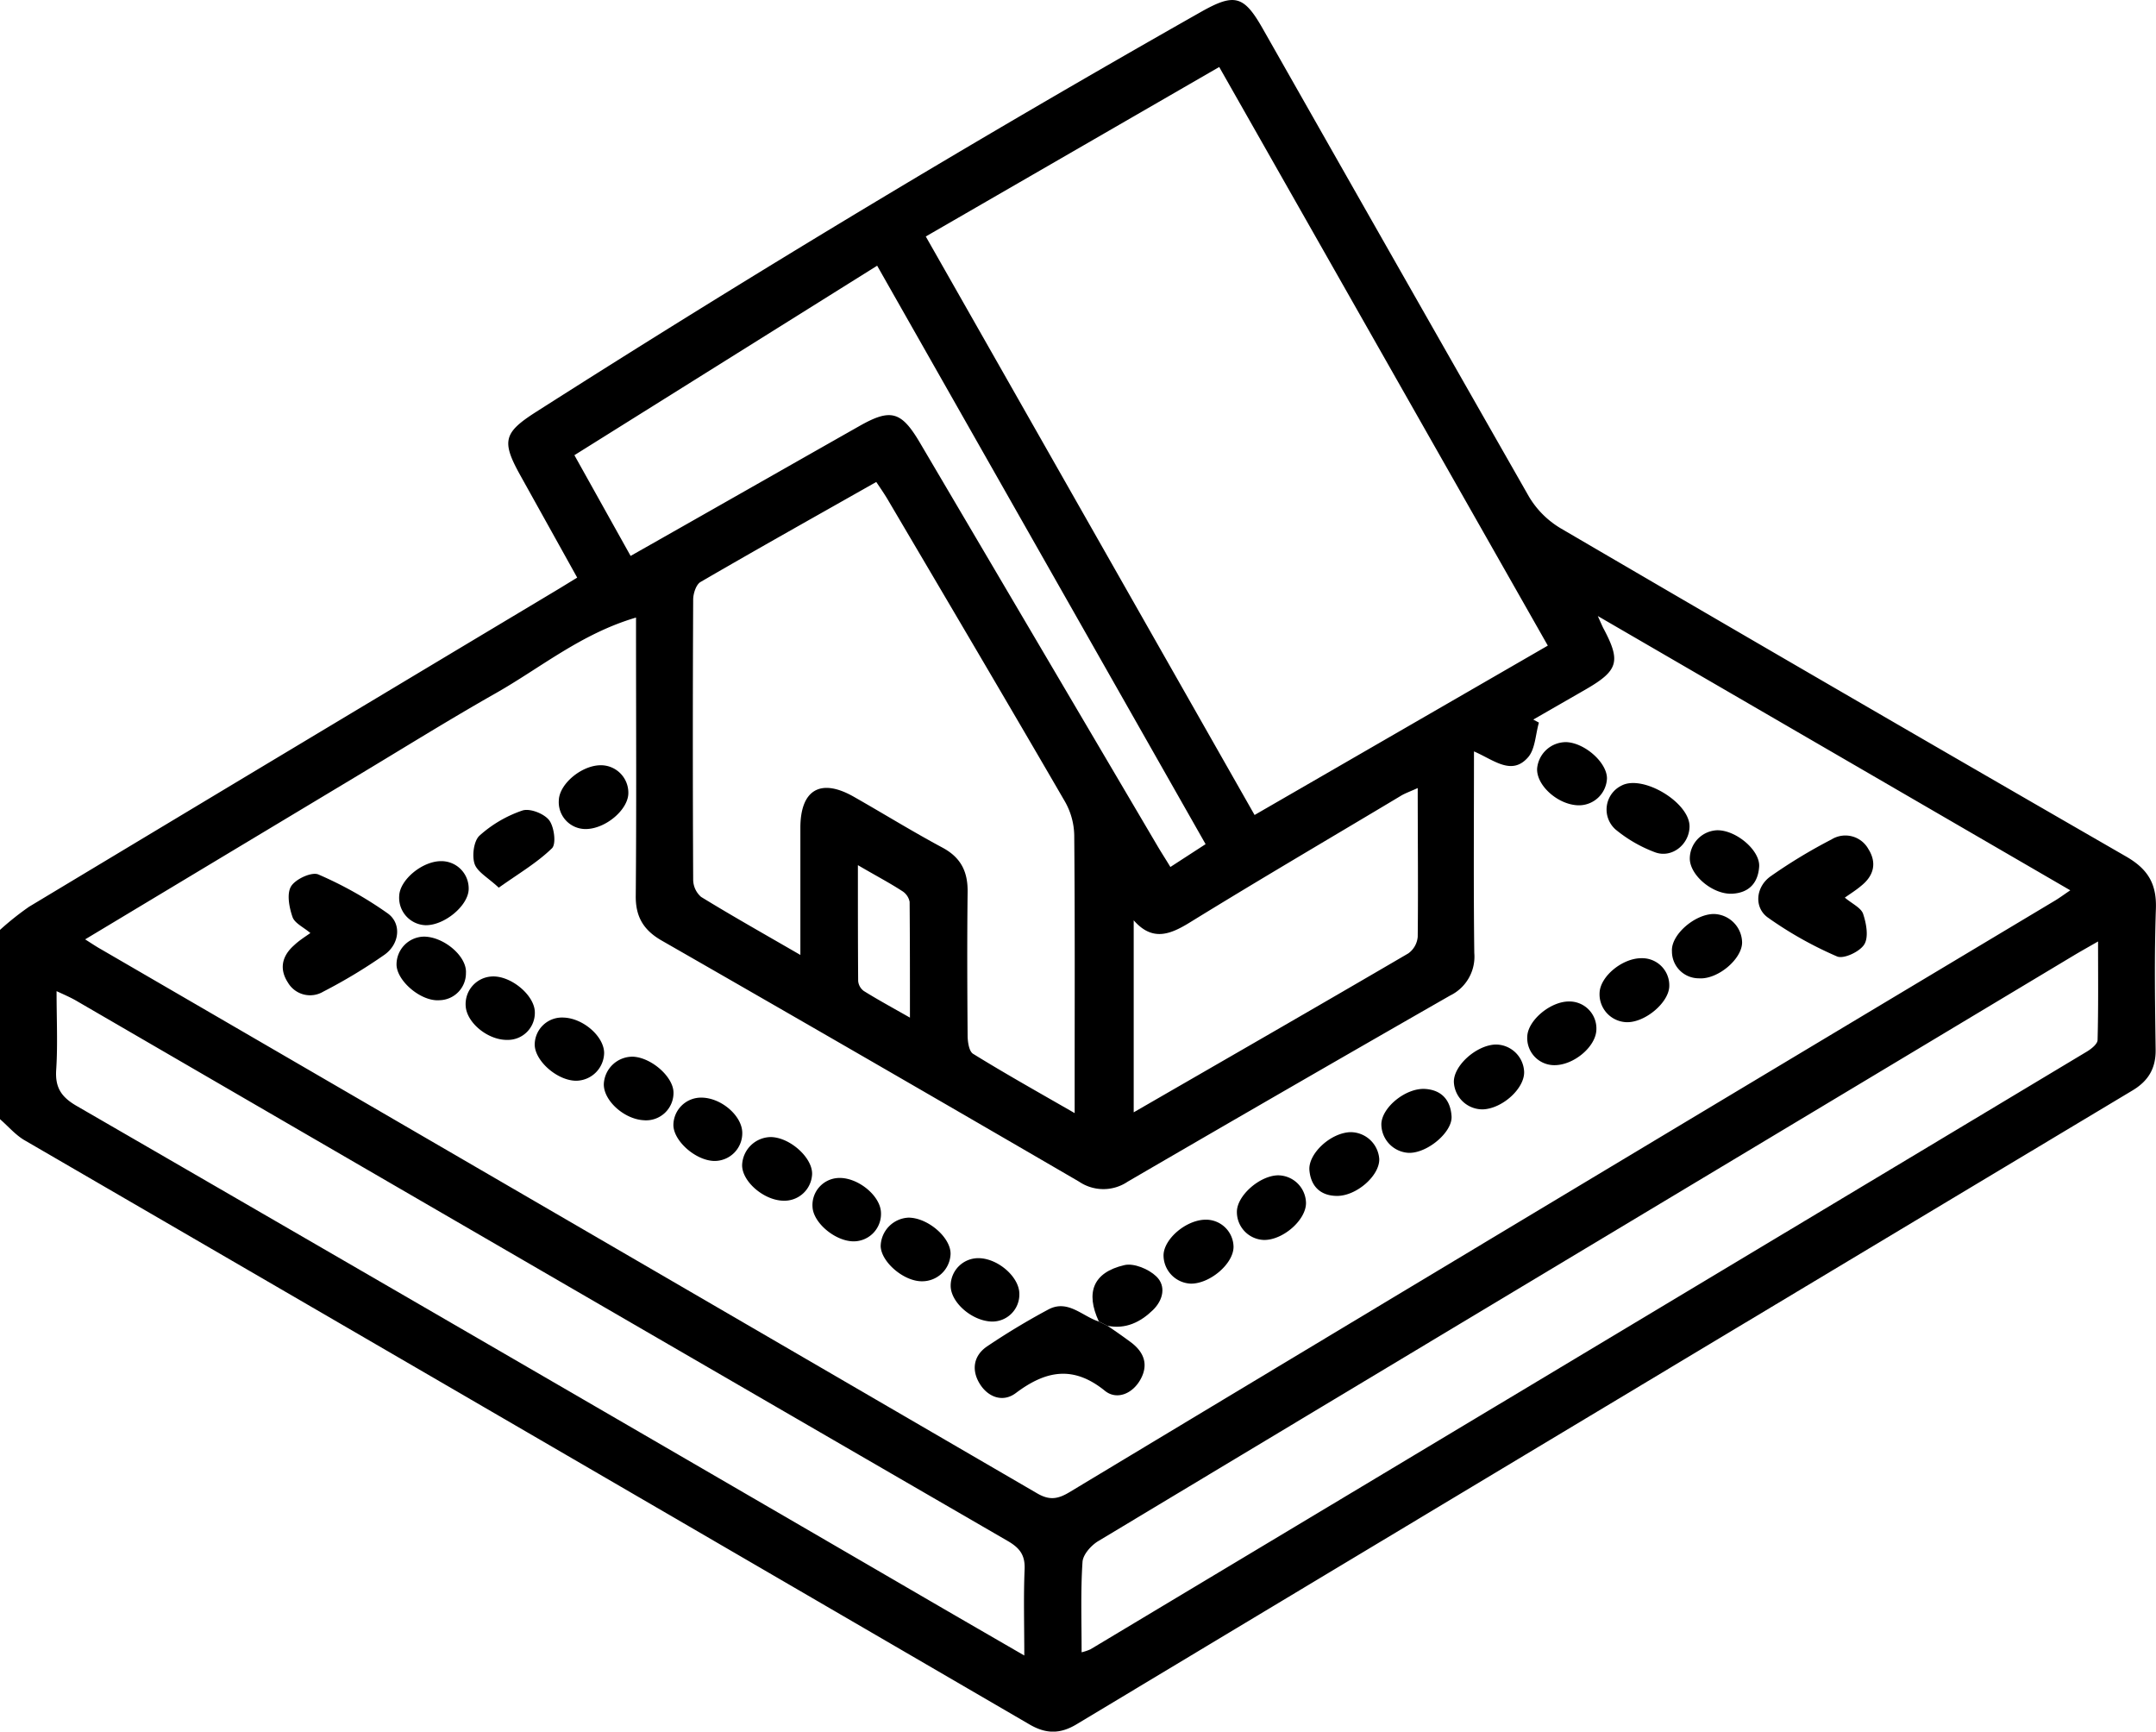<svg id="图层_1" data-name="图层 1" xmlns="http://www.w3.org/2000/svg" viewBox="0 0 409.69 328.99"><title>blueprint</title><path d="M-154.4,62.4A54.88,54.88,0,0,1-148.87,58q50-30.07,100-60c1.26-.75,2.49-1.52,4.15-2.53-3.64-6.55-7.23-13-10.83-19.47s-3.13-8.08,3-12Q9.64-75.65,73.8-112c6.38-3.6,8.15-3.17,11.76,3.19q25.25,44.48,50.58,88.9a17.29,17.29,0,0,0,6,6q53.63,31.35,107.47,62.37c4.13,2.38,5.82,5.17,5.66,9.91-.31,8.92-.17,17.86-.05,26.8.05,3.61-1.45,6-4.49,7.79Q150.48,153.06,50.3,213.25c-3.26,2-6,1.95-9.25,0q-95.31-55.46-190.69-110.83c-1.77-1-3.18-2.69-4.76-4.06ZM125.69,28.49c0,13.26-.1,25.78.06,38.31a8.21,8.21,0,0,1-4.59,8.07Q90.47,92.44,59.91,110.22a8.25,8.25,0,0,1-9.28,0q-39.53-23-79.22-45.75c-3.53-2-5.08-4.58-5-8.67.14-16,.06-32,.05-48V3.06C-44,6.13-51.73,12.66-60.33,17.51c-8.81,5-17.4,10.35-26.08,15.56L-112.1,48.5l-26.12,15.7c1.4.89,2.17,1.41,3,1.87q89,51.68,177.9,103.38c2.33,1.36,3.92,1.11,6.11-.2Q142.25,113,235.82,57c1-.58,1.91-1.26,3.18-2.12L149.22,2.77c.69,1.53.88,2,1.12,2.44,3.28,6.18,2.77,7.92-3.38,11.48l-10,5.75,1.07.58c-.66,2.25-.69,5.05-2.09,6.62C132.84,33.16,129.45,30.11,125.69,28.49ZM21.52-69.34C42.51-32.44,63.21,4,84,40.57L139.72,8.39,77.28-101.54ZM-2.31,67.16c0-8.69,0-16.42,0-24.14,0-7.23,3.81-9.46,10-6,5.68,3.22,11.23,6.66,17,9.75,3.51,1.88,4.83,4.58,4.78,8.42-.11,9.07-.07,18.13,0,27.2,0,1.21.24,3,1,3.53C36.68,89.76,43,93.29,49.81,97.21V92c0-15.87.06-31.74-.08-47.6A13.47,13.47,0,0,0,48,38.08C36.84,18.85,25.52-.3,14.23-19.46c-.6-1-1.28-2-2.12-3.24C.88-16.34-10.25-10.11-21.28-3.7c-.85.49-1.4,2.21-1.4,3.36q-.13,26.6,0,53.2a4.39,4.39,0,0,0,1.5,3.27C-15.2,59.8-9.08,63.24-2.31,67.16ZM51.13,199.65a10,10,0,0,0,1.67-.56Q147.51,142.32,242.19,85.5c.84-.51,2-1.44,2-2.19.16-6,.09-12.07.09-18.71-1.94,1.11-3.19,1.81-4.42,2.54l-76,45.6q-54.79,32.87-109.56,65.78c-1.36.82-2.93,2.57-3,4C50.93,188.05,51.13,193.65,51.13,199.65Zm-10.89.61c0-6-.16-11.19.06-16.36.11-2.64-.85-4-3.09-5.33q-88.66-51.34-177.27-102.8c-1-.56-2-1-3.59-1.73,0,5.4.24,10.17-.07,14.92-.23,3.38.95,5.19,3.89,6.89q81.27,47,162.42,94.19C28.2,193.3,33.83,196.55,40.24,200.26ZM-34.57-8.65C-19.82-17-5.49-25.17,8.86-33.3c6-3.41,8-2.87,11.55,3.15l45.2,76.71C66.34,47.8,67.13,49,68,50.45l6.69-4.34L12.28-63.79l-57.53,36ZM115,35.45c-1.49.69-2.46,1-3.34,1.56-13.36,8-26.78,15.85-40,24-3.78,2.32-7.11,3.59-10.63-.43V97.06c17.71-10.22,35-20.15,52.19-30.2A4.33,4.33,0,0,0,115,63.7C115.1,54.52,115,45.34,115,35.45ZM8.62,50.1c0,7.78,0,14.89.05,22A2.65,2.65,0,0,0,9.73,74c2.66,1.66,5.43,3.16,8.78,5.07,0-7.8,0-14.91-.06-22A3.11,3.11,0,0,0,17,55C14.5,53.38,11.85,52,8.62,50.1Z" transform="translate(154.4 114.27)"/><path d="M56.05,137.62c1.5,1,3,2.06,4.5,3.17,2.41,1.83,3.34,4.17,1.78,7s-4.58,3.95-6.76,2.19c-6-4.87-11.23-3.88-16.93.41-2.45,1.85-5.3.82-6.89-1.79s-1.15-5.33,1.42-7.07a133.94,133.94,0,0,1,11.62-7c3.72-2,6.46,1.28,9.62,2.28Z" transform="translate(154.4 114.27)"/><path d="M196.16,56.27c1.4,1.18,3.09,1.93,3.48,3.1.61,1.83,1.08,4.41.21,5.8s-3.93,2.82-5.18,2.27a72.08,72.08,0,0,1-13.1-7.36c-2.71-1.91-2.37-5.84.5-7.87a100.1,100.1,0,0,1,11.57-7,5,5,0,0,1,7,1.84c1.67,2.66,1,5.1-1.4,7C198.31,54.84,197.3,55.47,196.16,56.27Z" transform="translate(154.4 114.27)"/><path d="M-95.42,63c-1.31-1.12-3-1.87-3.4-3.06-.63-1.82-1.12-4.41-.27-5.81s3.93-2.8,5.19-2.26a72.72,72.72,0,0,1,13.14,7.37c2.71,1.91,2.32,5.84-.59,7.89a100.51,100.51,0,0,1-11.62,7,4.88,4.88,0,0,1-6.71-1.71c-1.71-2.62-1.13-5.08,1.18-7.11C-97.61,64.46-96.6,63.82-95.42,63Z" transform="translate(154.4 114.27)"/><path d="M-59.62,54.38c-2.05-1.91-4.09-3-4.6-4.53s-.16-4.35.94-5.36a23.44,23.44,0,0,1,8.15-4.77c1.41-.47,4.12.59,5.08,1.84s1.38,4.52.53,5.34C-52.37,49.67-55.9,51.73-59.62,54.38Z" transform="translate(154.4 114.27)"/><path d="M166.65,42.8c-.06,3.38-3.37,6.05-6.57,4.85a26.22,26.22,0,0,1-7.48-4.32A5.06,5.06,0,0,1,153.7,35C157.75,32.81,166.74,38.22,166.65,42.8Z" transform="translate(154.4 114.27)"/><path d="M135.22,89.36c.1,3.16-4.13,7-7.84,7.14a5.45,5.45,0,0,1-5.51-5.16c-.1-3.11,4.21-7,7.88-7.16A5.41,5.41,0,0,1,135.22,89.36Z" transform="translate(154.4 114.27)"/><path d="M176.64,64.78c0,3.15-4.63,7.09-8.22,6.82a5.1,5.1,0,0,1-5.11-5.14c-.22-3.13,4.37-7.09,8-7.08A5.51,5.51,0,0,1,176.64,64.78Z" transform="translate(154.4 114.27)"/><path d="M162.8,73.13c-.1,3.15-4.73,7-8.24,6.8a5.31,5.31,0,0,1-5-5.64c.18-3.12,4.38-6.55,8-6.51A5.15,5.15,0,0,1,162.8,73.13Z" transform="translate(154.4 114.27)"/><path d="M171.88,43.47c3.6-.06,8.21,3.82,8,6.92s-1.93,4.92-5,5.13c-3.71.26-8.14-3.43-8.18-6.65A5.42,5.42,0,0,1,171.88,43.47Z" transform="translate(154.4 114.27)"/><path d="M56.05,137.62l-1.64-.82c-2.57-5.52-1.09-9.33,4.84-10.71,1.81-.43,4.63.75,6.07,2.14,1.91,1.83,1.31,4.5-.63,6.39C62.32,136.92,59.52,138.31,56.05,137.62Z" transform="translate(154.4 114.27)"/><path d="M-35,36.39c0,3.19-4.38,6.86-8.14,6.85a5.1,5.1,0,0,1-5.07-5.47c.1-3.08,4.25-6.58,7.87-6.65A5.22,5.22,0,0,1-35,36.39Z" transform="translate(154.4 114.27)"/><path d="M-73.86,63.68c3.77,0,8.21,3.72,8,6.91a5.13,5.13,0,0,1-5,5.17c-3.5.3-8.13-3.63-8.19-6.75A5.3,5.3,0,0,1-73.86,63.68Z" transform="translate(154.4 114.27)"/><path d="M113.29,104.76a5.47,5.47,0,0,1-5.2-5.51c.12-3.18,4.69-6.87,8.34-6.63,3.19.21,4.82,2.21,5,5.21S116.81,104.86,113.29,104.76Z" transform="translate(154.4 114.27)"/><path d="M-.08,108.79a5.28,5.28,0,0,1-5.55,5.06c-3.68-.12-7.75-3.65-7.75-6.74A5.53,5.53,0,0,1-8,101.76C-4.36,101.76,0,105.65-.08,108.79Z" transform="translate(154.4 114.27)"/><path d="M140.82,88.1a5.15,5.15,0,0,1-5-5.51c.17-3.06,4.42-6.6,7.93-6.59a5.13,5.13,0,0,1,5.2,5.34C148.88,84.61,144.56,88.21,140.82,88.1Z" transform="translate(154.4 114.27)"/><path d="M107.69,105.94c.08,3.14-4.3,7-8,7-3.14,0-5-1.8-5.27-4.87s3.9-7.06,7.72-7.24A5.48,5.48,0,0,1,107.69,105.94Z" transform="translate(154.4 114.27)"/><path d="M5,109.53c3.6-.11,7.82,3.31,8,6.47a5.21,5.21,0,0,1-5,5.57c-3.49.13-7.83-3.41-8-6.51A5.15,5.15,0,0,1,5,109.53Z" transform="translate(154.4 114.27)"/><path d="M18.23,117.07c3.67,0,8.08,3.78,8,6.93a5.4,5.4,0,0,1-5.47,5.16c-3.47,0-7.74-3.7-7.81-6.69A5.54,5.54,0,0,1,18.23,117.07Z" transform="translate(154.4 114.27)"/><path d="M80,122.61c0,3.21-4.45,7-8.08,7a5.4,5.4,0,0,1-5.22-5.45c.1-3.08,4.26-6.61,7.89-6.7A5.24,5.24,0,0,1,80,122.61Z" transform="translate(154.4 114.27)"/><path d="M145.52,38.73c-3.9-.1-8-3.8-7.83-7a5.51,5.51,0,0,1,5.63-5c3.54.21,7.67,3.94,7.64,6.91A5.34,5.34,0,0,1,145.52,38.73Z" transform="translate(154.4 114.27)"/><path d="M-39.66,91.66a5.46,5.46,0,0,1,5.51-5.17c3.52.14,7.71,3.83,7.73,6.81a5.21,5.21,0,0,1-5.69,5.26C-35.85,98.34-39.75,94.78-39.66,91.66Z" transform="translate(154.4 114.27)"/><path d="M-73.54,61.51a5.21,5.21,0,0,1-5-5.59c.13-3.05,4.38-6.57,7.94-6.58a5.19,5.19,0,0,1,5.26,5.33C-65.41,57.79-69.94,61.57-73.54,61.51Z" transform="translate(154.4 114.27)"/><path d="M-44.9,91.06c-3.65,0-8-3.88-7.89-7a5.18,5.18,0,0,1,5.49-5c3.72.12,7.69,3.59,7.7,6.74A5.38,5.38,0,0,1-44.9,91.06Z" transform="translate(154.4 114.27)"/><path d="M-13.35,101a5.27,5.27,0,0,1-5.34,5.3c-3.53-.08-7.75-3.81-7.75-6.85A5.26,5.26,0,0,1-21,94.27C-17.25,94.35-13.33,97.8-13.35,101Z" transform="translate(154.4 114.27)"/><path d="M39.3,131.56A5.14,5.14,0,0,1,34,136.81c-3.74-.14-7.75-3.64-7.75-6.8a5.25,5.25,0,0,1,5.39-5.24C35.32,124.86,39.31,128.39,39.3,131.56Z" transform="translate(154.4 114.27)"/><path d="M-52.77,78A5.13,5.13,0,0,1-58,83.3c-3.68.06-7.74-3.26-7.91-6.46a5.25,5.25,0,0,1,5-5.59C-57.34,71.06-52.84,74.78-52.77,78Z" transform="translate(154.4 114.27)"/><path d="M85.82,121.31a5.31,5.31,0,0,1-5.18-5.43c.07-3,4.24-6.72,7.74-6.85a5.35,5.35,0,0,1,5.39,5.24C93.8,117.48,89.46,121.32,85.82,121.31Z" transform="translate(154.4 114.27)"/></svg>